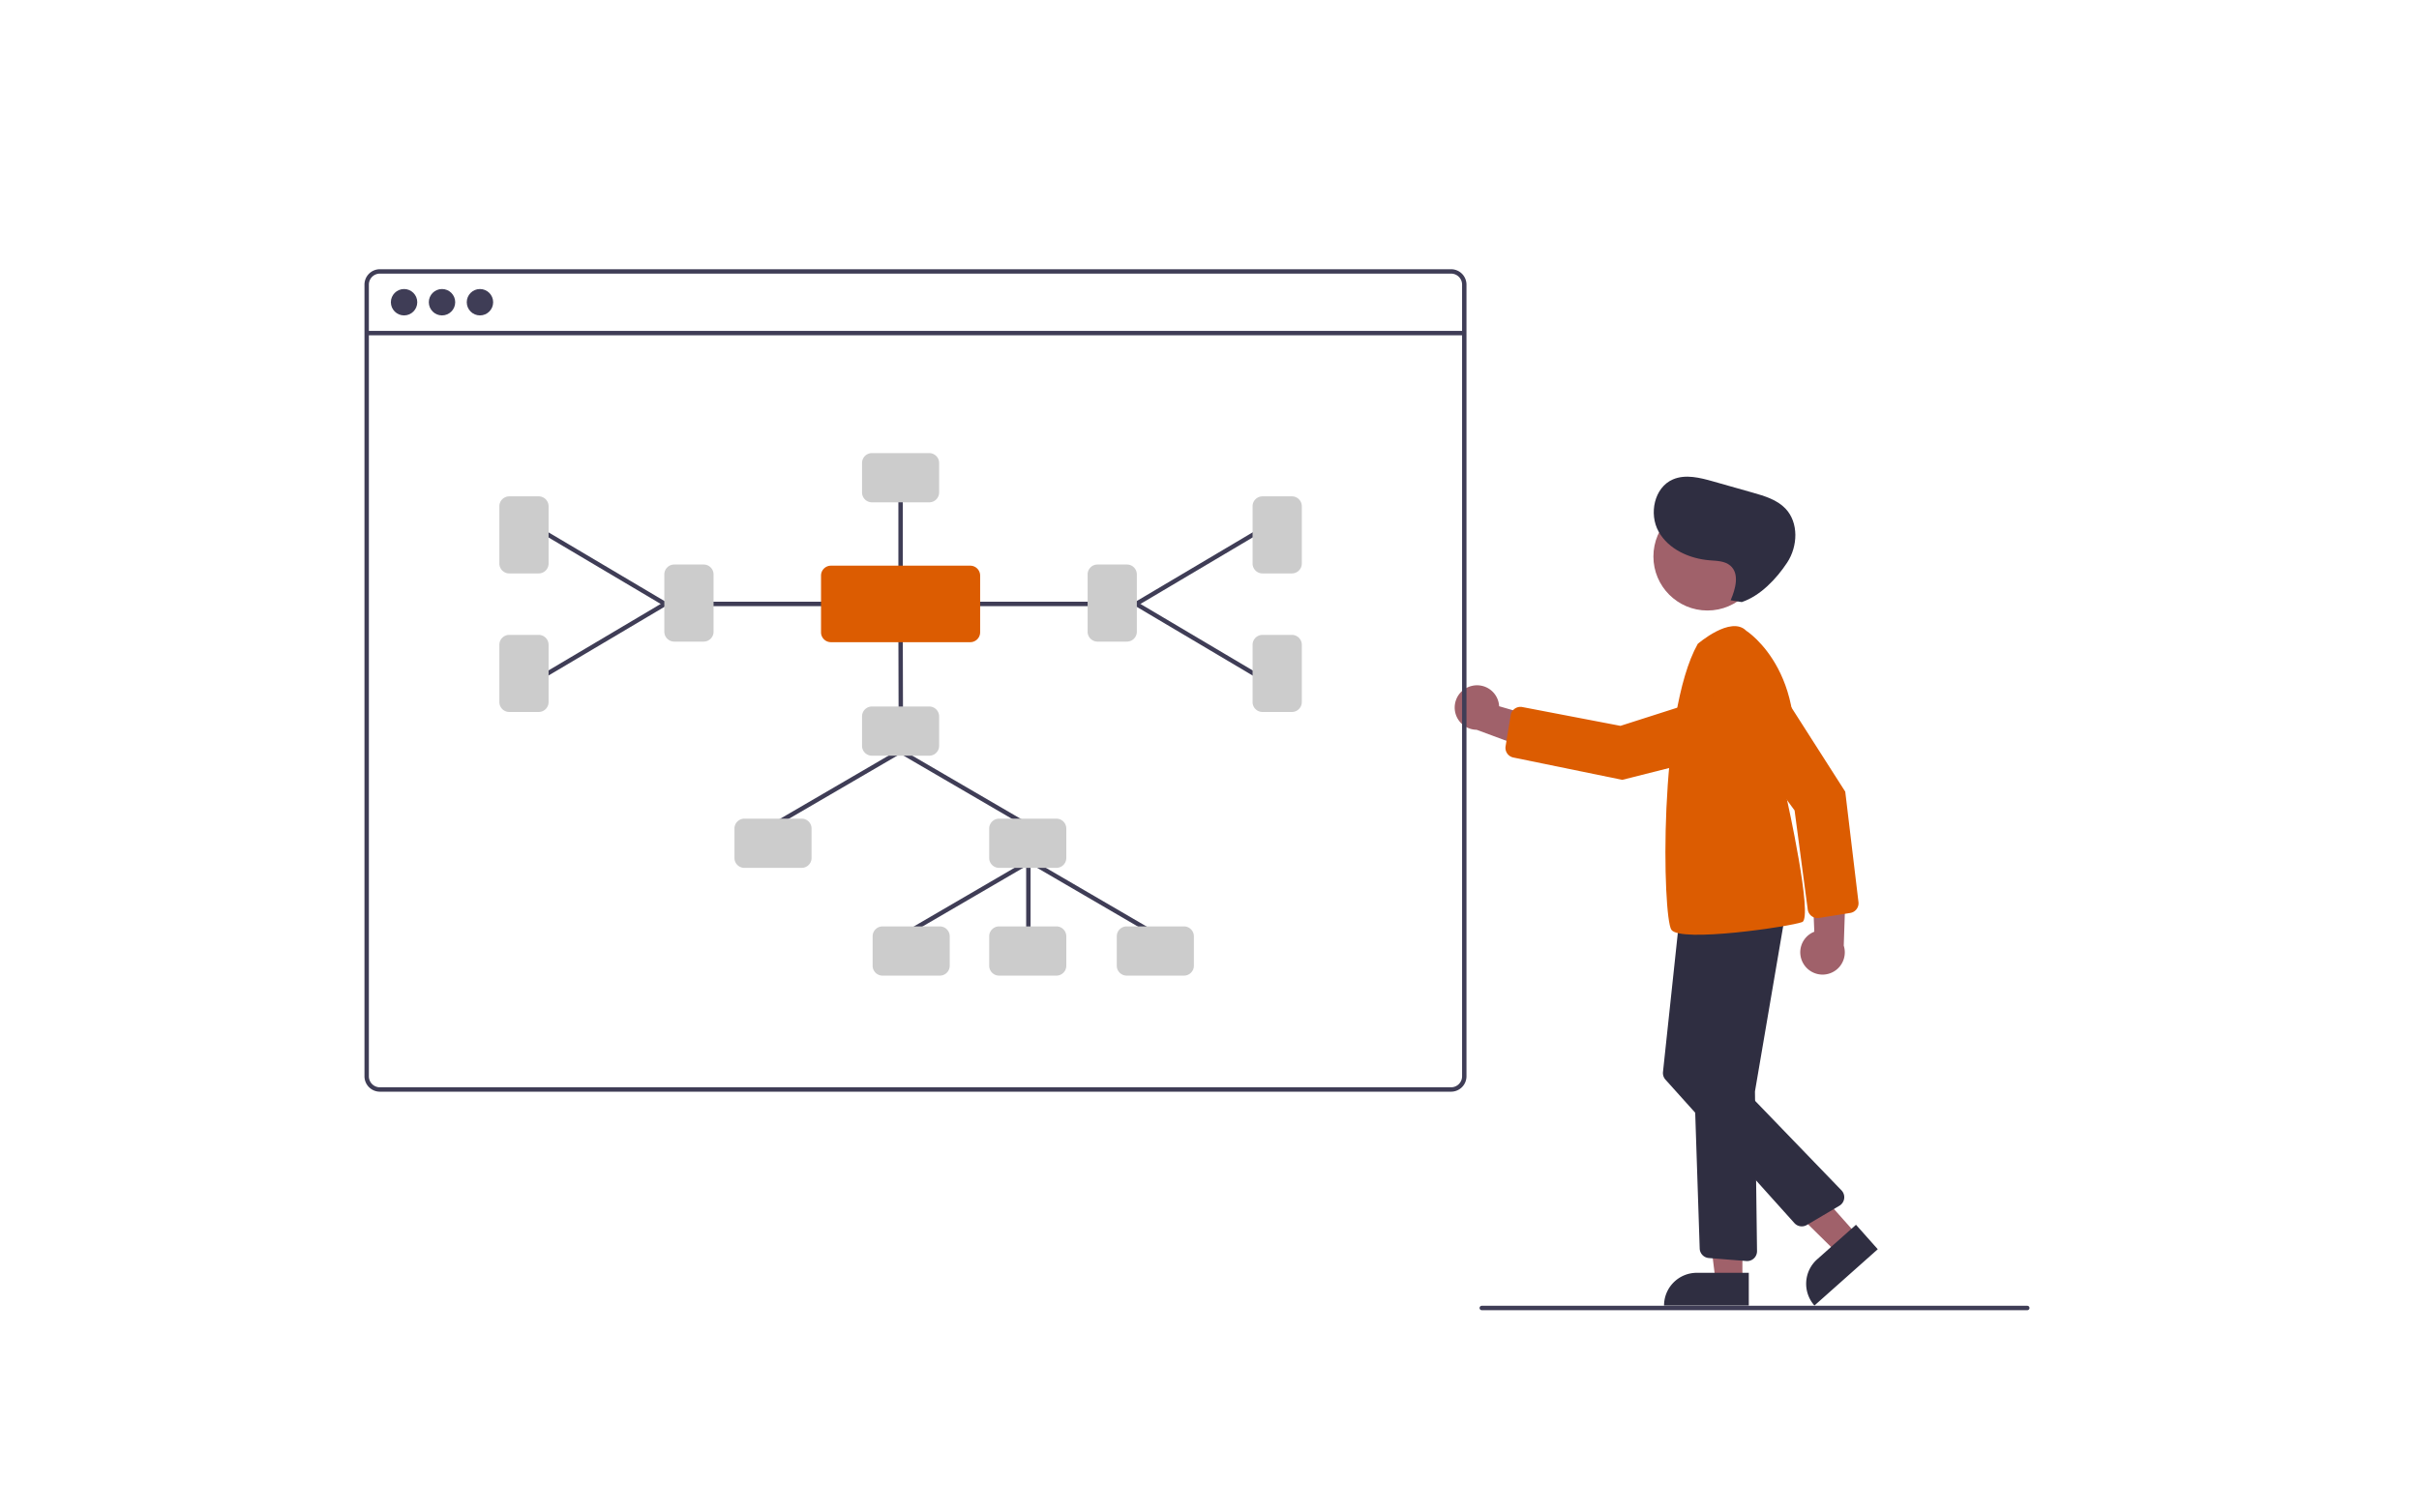 <?xml version="1.0" encoding="UTF-8" standalone="no"?>
<svg
   xmlns:dc="http://purl.org/dc/elements/1.1/"
   xmlns:cc="http://creativecommons.org/ns#"
   xmlns:rdf="http://www.w3.org/1999/02/22-rdf-syntax-ns#"
   xmlns:svg="http://www.w3.org/2000/svg"
   xmlns="http://www.w3.org/2000/svg"
   xmlns:sodipodi="http://sodipodi.sourceforge.net/DTD/sodipodi-0.dtd"
   xmlns:inkscape="http://www.inkscape.org/namespaces/inkscape"
   id="ed1cb2a2-9ed7-4833-8d03-c78f60f09f28"
   data-name="Layer 1"
   width="756.96"
   height="473.36"
   viewBox="0 0 756.96 473.36"
   version="1.1"
   sodipodi:docname="maas4.svg"
   inkscape:version="1.0.1 (3bc2e813f5, 2020-09-07)">
  <defs
     id="defs97" />
  <sodipodi:namedview
     pagecolor="#ffffff"
     bordercolor="#666666"
     borderopacity="1"
     objecttolerance="10"
     gridtolerance="10"
     guidetolerance="10"
     inkscape:pageopacity="0"
     inkscape:pageshadow="2"
     inkscape:window-width="1920"
     inkscape:window-height="1009"
     id="namedview95"
     showgrid="false"
     inkscape:zoom="1.3765583"
     inkscape:cx="378.48016"
     inkscape:cy="282.40348"
     inkscape:window-x="-8"
     inkscape:window-y="-8"
     inkscape:window-maximized="1"
     inkscape:current-layer="ed1cb2a2-9ed7-4833-8d03-c78f60f09f28" />
  <path
     d="m 564.364,301.688 a 6.921,6.921 0 0 1 3.372,-10.063 l -0.978,-24.577 10.942,6.607 -0.748,22.326 a 6.959,6.959 0 0 1 -12.587,5.708 z"
     fill="#a0616a"
     id="path2"
     style="stroke-width:0.688" />
  <path
     d="m 578.968,285.756 -9.727,1.554 a 3.097,3.097 0 0 1 -3.559,-2.651 l -4.115,-30.994 -20.336,-27.829 a 9.347,9.347 0 0 1 2.514,-13.39 l -6.9e-4,-6e-5 a 9.346,9.346 0 0 1 12.908,2.843 l 20.769,32.501 4.134,34.54 a 3.135,3.135 0 0 1 0.009,0.664 3.088,3.088 0 0 1 -2.596,2.762 z"
     fill="#dc5c01"
     id="path4"
     style="stroke-width:0.688" />
  <polygon
     points="626.727,412.576 626.725,459.863 614.465,459.863 608.633,412.575 "
     fill="#a0616a"
     id="polygon6"
     transform="matrix(0.688,0,0,0.688,114.053,84.268)" />
  <path
     d="m 530.965,398.384 h 16.274 v 10.247 h -26.521 v 0 a 10.247,10.247 0 0 1 10.247,-10.247 z"
     fill="#2f2e41"
     id="path8"
     style="stroke-width:0.688" />
  <polygon
     points="647.021,403.547 678.45,438.879 669.29,447.027 635.145,413.36 "
     fill="#a0616a"
     id="polygon10"
     transform="matrix(0.688,0,0,0.688,114.053,84.268)" />
  <path
     d="m 568.624,394.165 12.16,-10.816 6.81,7.656 -19.816,17.627 v 0 a 10.247,10.247 0 0 1 0.846,-14.466 z"
     fill="#2f2e41"
     id="path12"
     style="stroke-width:0.688" />
  <path
     d="m 460.631,214.673 a 6.921,6.921 0 0 1 8.483,6.378 l 23.628,6.835 -9.725,8.295 -20.946,-7.762 a 6.959,6.959 0 0 1 -1.44,-13.746 z"
     fill="#a0616a"
     id="path14"
     style="stroke-width:0.688" />
  <circle
     cx="534.296"
     cy="174.18"
     r="16.906"
     fill="#a0616a"
     id="circle16"
     style="stroke-width:0.688" />
  <path
     d="m 546.468,394.7 -11.745,-0.94 a 3.096,3.096 0 0 1 -2.849,-2.985 l -3.278,-99.001 a 3.09,3.09 0 0 1 2.668,-3.17 l 23.416,-3.267 a 3.097,3.097 0 0 1 3.481,3.589 l -8.96,52.483 a 2.419,2.419 0 0 0 -0.034,0.437 l 0.646,49.727 a 3.098,3.098 0 0 1 -3.099,3.138 c -0.082,10e-6 -0.163,-0.003 -0.245,-0.01 z"
     fill="#2f2e41"
     id="path18"
     style="stroke-width:0.688" />
  <path
     d="m 561.51,382.826 -40.348,-44.904 a 3.1,3.1 0 0 1 -0.776,-2.398 l 5.096,-47.772 a 3.092,3.092 0 0 1 3.286,-2.762 l 24.762,1.651 a 3.097,3.097 0 0 1 2.728,4.082 l -14.837,43.892 a 2.4,2.4 0 0 0 0.549,2.444 l 34.273,35.519 a 3.097,3.097 0 0 1 -0.653,4.817 l -10.2,6.027 a 3.105,3.105 0 0 1 -3.88,-0.596 z"
     fill="#2f2e41"
     id="path20"
     style="stroke-width:0.688" />
  <path
     d="m 531.267,201.528 c 0,0 10.325,-8.948 15.143,-4.13 0,0 22.37,14.11 12.734,52.655 0,0 8.26,37.169 4.818,38.545 -3.442,1.377 -38.201,6.539 -40.954,2.409 -2.753,-4.13 -4.13,-67.454 8.26,-89.48 z"
     fill="#dc5c01"
     id="path22"
     style="stroke-width:0.688" />
  <path
     d="m 471.135,233.562 1.598,-9.72 a 3.097,3.097 0 0 1 3.639,-2.539 l 30.707,5.886 32.828,-10.504 a 9.347,9.347 0 0 1 11.91,6.615 l 2.8e-4,-6.1e-4 a 9.346,9.346 0 0 1 -6.775,11.349 l -37.397,9.44 -34.077,-6.988 a 3.134,3.134 0 0 1 -0.633,-0.201 3.088,3.088 0 0 1 -1.801,-3.336 z"
     fill="#dc5c01"
     id="path24"
     style="stroke-width:0.688" />
  <path
     d="m 541.551,187.893 c 1.545,-3.575 2.852,-8.337 -0.111,-10.865 -1.719,-1.466 -4.194,-1.469 -6.446,-1.652 -6.344,-0.514 -12.875,-3.433 -15.976,-8.992 -3.101,-5.559 -1.369,-13.824 4.481,-16.332 3.943,-1.69 8.464,-0.539 12.592,0.632 l 12.394,3.514 c 3.682,1.044 7.549,2.196 10.2,4.957 4.228,4.403 3.912,11.847 0.554,16.945 -3.358,5.098 -8.415,10.415 -14.205,12.35 z"
     fill="#2f2e41"
     id="path26"
     style="stroke-width:0.688" />
  <path
     d="M 634.385,410.085 H 463.685 a 0.688,0.688 0 0 1 0,-1.377 h 170.7 a 0.688,0.688 0 0 1 0,1.377 z"
     fill="#3f3d56"
     id="path28"
     style="stroke-width:0.688" />
  <path
     d="M 454.076,84.268 H 118.871 a 4.824,4.824 0 0 0 -4.818,4.818 V 336.877 a 4.824,4.824 0 0 0 4.818,4.818 h 335.205 a 4.824,4.824 0 0 0 4.818,-4.818 V 89.086 a 4.824,4.824 0 0 0 -4.818,-4.818 z m 3.442,252.609 a 3.443,3.443 0 0 1 -3.442,3.442 H 118.871 a 3.443,3.443 0 0 1 -3.442,-3.442 V 89.086 a 3.443,3.443 0 0 1 3.442,-3.442 h 335.205 a 3.443,3.443 0 0 1 3.442,3.442 z"
     fill="#3f3d56"
     id="path30"
     style="stroke-width:0.688" />
  <rect
     x="114.741"
     y="103.568"
     width="343.465"
     height="1.377"
     fill="#3f3d56"
     id="rect32"
     style="stroke-width:0.688" />
  <circle
     cx="126.442"
     cy="94.593"
     r="4.13"
     fill="#3f3d56"
     id="circle34"
     style="stroke-width:0.688" />
  <circle
     cx="138.315"
     cy="94.593"
     r="4.13"
     fill="#3f3d56"
     id="circle36"
     style="stroke-width:0.688" />
  <circle
     cx="150.189"
     cy="94.593"
     r="4.13"
     fill="#3f3d56"
     id="circle38"
     style="stroke-width:0.688" />
  <path
     d="m 321.799,298.541 a 0.688,0.688 0 0 1 -0.688,-0.688 v -28.221 a 0.688,0.688 0 0 1 1.377,0 v 28.221 a 0.688,0.688 0 0 1 -0.688,0.688 z"
     fill="#3f3d56"
     id="path40"
     style="stroke-width:0.688" />
  <path
     d="m 320.856,258.62 a 0.685,0.685 0 0 1 -0.346,-0.093 l -39.106,-22.786 a 0.688,0.688 0 0 1 0.693,-1.19 l 39.106,22.786 a 0.688,0.688 0 0 1 -0.347,1.283 z"
     fill="#3f3d56"
     id="path42"
     style="stroke-width:0.688" />
  <path
     d="m 242.645,258.62 a 0.688,0.688 0 0 1 -0.347,-1.283 l 39.106,-22.786 a 0.688,0.688 0 0 1 0.693,1.19 l -39.106,22.786 a 0.688,0.688 0 0 1 -0.346,0.093 z"
     fill="#3f3d56"
     id="path44"
     style="stroke-width:0.688" />
  <path
     d="m 361.466,293.035 a 0.685,0.685 0 0 1 -0.346,-0.093 l -39.106,-22.786 a 0.688,0.688 0 0 1 0.693,-1.19 l 39.106,22.786 a 0.688,0.688 0 0 1 -0.347,1.283 z"
     fill="#3f3d56"
     id="path46"
     style="stroke-width:0.688" />
  <path
     d="m 283.255,293.035 a 0.688,0.688 0 0 1 -0.347,-1.283 l 39.106,-22.786 a 0.688,0.688 0 0 1 0.693,1.19 l -39.106,22.786 a 0.688,0.688 0 0 1 -0.346,0.093 z"
     fill="#3f3d56"
     id="path48"
     style="stroke-width:0.688" />
  <path
     d="m 281.878,223.516 a 0.688,0.688 0 0 1 -0.688,-0.687 l -0.064,-25.046 a 0.688,0.688 0 0 1 0.687,-0.69 h 0.002 a 0.688,0.688 0 0 1 0.688,0.687 l 0.064,25.046 a 0.688,0.688 0 0 1 -0.687,0.69 z"
     fill="#3f3d56"
     id="path50"
     style="stroke-width:0.688" />
  <path
     d="m 290.78,236.536 h -17.932 a 3.101,3.101 0 0 1 -3.097,-3.097 v -9.21 a 3.101,3.101 0 0 1 3.097,-3.097 h 17.932 a 3.101,3.101 0 0 1 3.097,3.097 v 9.21 a 3.101,3.101 0 0 1 -3.097,3.097 z"
     fill="#cccccc"
     id="path52"
     style="stroke-width:0.688" />
  <path
     d="m 261.101,189.717 h -38.155 a 0.688,0.688 0 0 1 0,-1.377 h 38.155 a 0.688,0.688 0 0 1 0,1.377 z"
     fill="#3f3d56"
     id="path54"
     style="stroke-width:0.688" />
  <path
     d="m 281.814,179.886 a 0.688,0.688 0 0 1 -0.688,-0.688 v -23.824 a 0.688,0.688 0 0 1 1.377,0 v 23.824 a 0.688,0.688 0 0 1 -0.688,0.688 z"
     fill="#3f3d56"
     id="path56"
     style="stroke-width:0.688" />
  <path
     d="m 208.101,189.717 a 0.685,0.685 0 0 1 -0.35,-0.096 L 170.709,167.667 a 0.688,0.688 0 0 1 0.702,-1.184 l 37.041,21.954 a 0.688,0.688 0 0 1 -0.352,1.28 z"
     fill="#3f3d56"
     id="path58"
     style="stroke-width:0.688" />
  <path
     d="m 171.061,211.672 a 0.688,0.688 0 0 1 -0.352,-1.28 l 37.041,-21.954 a 0.688,0.688 0 0 1 0.702,1.184 l -37.041,21.954 a 0.685,0.685 0 0 1 -0.35,0.096 z"
     fill="#3f3d56"
     id="path60"
     style="stroke-width:0.688" />
  <path
     d="m 220.192,200.82 h -9.211 a 3.101,3.101 0 0 1 -3.097,-3.097 v -17.932 a 3.101,3.101 0 0 1 3.097,-3.097 h 9.211 a 3.101,3.101 0 0 1 3.097,3.097 v 17.932 a 3.101,3.101 0 0 1 -3.097,3.097 z"
     fill="#cccccc"
     id="path62"
     style="stroke-width:0.688" />
  <path
     d="m 290.78,157.226 h -17.932 a 3.101,3.101 0 0 1 -3.097,-3.097 v -9.211 a 3.101,3.101 0 0 1 3.097,-3.097 h 17.932 a 3.101,3.101 0 0 1 3.097,3.097 v 9.211 a 3.101,3.101 0 0 1 -3.097,3.097 z"
     fill="#cccccc"
     id="path64"
     style="stroke-width:0.688" />
  <path
     d="m 168.569,179.482 h -9.211 a 3.101,3.101 0 0 1 -3.097,-3.097 v -17.932 a 3.101,3.101 0 0 1 3.097,-3.097 h 9.211 a 3.101,3.101 0 0 1 3.097,3.097 v 17.932 a 3.101,3.101 0 0 1 -3.097,3.097 z"
     fill="#cccccc"
     id="path66"
     style="stroke-width:0.688" />
  <path
     d="m 168.569,222.845 h -9.211 a 3.101,3.101 0 0 1 -3.097,-3.097 v -17.932 a 3.101,3.101 0 0 1 3.097,-3.097 h 9.211 a 3.101,3.101 0 0 1 3.097,3.097 v 17.932 a 3.101,3.101 0 0 1 -3.097,3.097 z"
     fill="#cccccc"
     id="path68"
     style="stroke-width:0.688" />
  <path
     d="m 340.682,189.717 h -38.155 a 0.688,0.688 0 0 1 0,-1.377 h 38.155 a 0.688,0.688 0 0 1 0,1.377 z"
     fill="#3f3d56"
     id="path70"
     style="stroke-width:0.688" />
  <path
     d="m 355.527,189.717 a 0.688,0.688 0 0 1 -0.352,-1.28 l 37.041,-21.954 a 0.688,0.688 0 1 1 0.702,1.184 l -37.041,21.954 a 0.685,0.685 0 0 1 -0.35,0.096 z"
     fill="#3f3d56"
     id="path72"
     style="stroke-width:0.688" />
  <path
     d="m 392.567,211.672 a 0.685,0.685 0 0 1 -0.35,-0.096 l -37.041,-21.954 a 0.688,0.688 0 1 1 0.702,-1.184 l 37.041,21.954 a 0.688,0.688 0 0 1 -0.352,1.28 z"
     fill="#3f3d56"
     id="path74"
     style="stroke-width:0.688" />
  <path
     d="m 352.646,200.82 h -9.21 a 3.101,3.101 0 0 1 -3.097,-3.097 v -17.932 a 3.101,3.101 0 0 1 3.097,-3.097 h 9.21 a 3.101,3.101 0 0 1 3.097,3.097 v 17.932 a 3.101,3.101 0 0 1 -3.097,3.097 z"
     fill="#cccccc"
     id="path76"
     style="stroke-width:0.688" />
  <path
     d="m 404.269,179.482 h -9.21 a 3.101,3.101 0 0 1 -3.097,-3.097 v -17.932 a 3.101,3.101 0 0 1 3.097,-3.097 h 9.21 a 3.101,3.101 0 0 1 3.097,3.097 v 17.932 a 3.101,3.101 0 0 1 -3.097,3.097 z"
     fill="#cccccc"
     id="path78"
     style="stroke-width:0.688" />
  <path
     d="m 404.269,222.845 h -9.21 a 3.101,3.101 0 0 1 -3.097,-3.097 v -17.932 a 3.101,3.101 0 0 1 3.097,-3.097 h 9.21 a 3.101,3.101 0 0 1 3.097,3.097 v 17.932 a 3.101,3.101 0 0 1 -3.097,3.097 z"
     fill="#cccccc"
     id="path80"
     style="stroke-width:0.688" />
  <path
     d="m 250.858,271.64 h -17.932 a 3.101,3.101 0 0 1 -3.097,-3.097 v -9.21 a 3.101,3.101 0 0 1 3.097,-3.097 h 17.932 a 3.101,3.101 0 0 1 3.097,3.097 v 9.21 a 3.101,3.101 0 0 1 -3.097,3.097 z"
     fill="#cccccc"
     id="path82"
     style="stroke-width:0.688" />
  <path
     d="m 330.574,271.64 h -17.932 a 3.101,3.101 0 0 1 -3.097,-3.097 v -9.21 a 3.101,3.101 0 0 1 3.097,-3.097 h 17.932 a 3.101,3.101 0 0 1 3.097,3.097 v 9.21 a 3.101,3.101 0 0 1 -3.097,3.097 z"
     fill="#cccccc"
     id="path84"
     style="stroke-width:0.688" />
  <path
     d="m 294.094,305.367 h -17.932 a 3.101,3.101 0 0 1 -3.097,-3.097 v -9.21 a 3.101,3.101 0 0 1 3.097,-3.097 h 17.932 a 3.101,3.101 0 0 1 3.097,3.097 v 9.21 a 3.101,3.101 0 0 1 -3.097,3.097 z"
     fill="#cccccc"
     id="path86"
     style="stroke-width:0.688" />
  <path
     d="m 370.496,305.367 h -17.932 a 3.101,3.101 0 0 1 -3.097,-3.097 v -9.21 a 3.101,3.101 0 0 1 3.097,-3.097 h 17.932 a 3.101,3.101 0 0 1 3.097,3.097 v 9.21 a 3.101,3.101 0 0 1 -3.097,3.097 z"
     fill="#cccccc"
     id="path88"
     style="stroke-width:0.688" />
  <path
     d="m 330.574,305.367 h -17.932 a 3.101,3.101 0 0 1 -3.097,-3.097 v -9.21 a 3.101,3.101 0 0 1 3.097,-3.097 h 17.932 a 3.101,3.101 0 0 1 3.097,3.097 v 9.21 a 3.101,3.101 0 0 1 -3.097,3.097 z"
     fill="#cccccc"
     id="path90"
     style="stroke-width:0.688" />
  <path
     d="m 303.612,201.003 h -43.596 a 3.101,3.101 0 0 1 -3.097,-3.097 v -17.753 a 3.101,3.101 0 0 1 3.097,-3.097 h 43.596 a 3.101,3.101 0 0 1 3.097,3.097 v 17.753 a 3.101,3.101 0 0 1 -3.097,3.097 z"
     fill="#dc5c01"
     id="path92"
     style="stroke-width:0.688" />
</svg>
